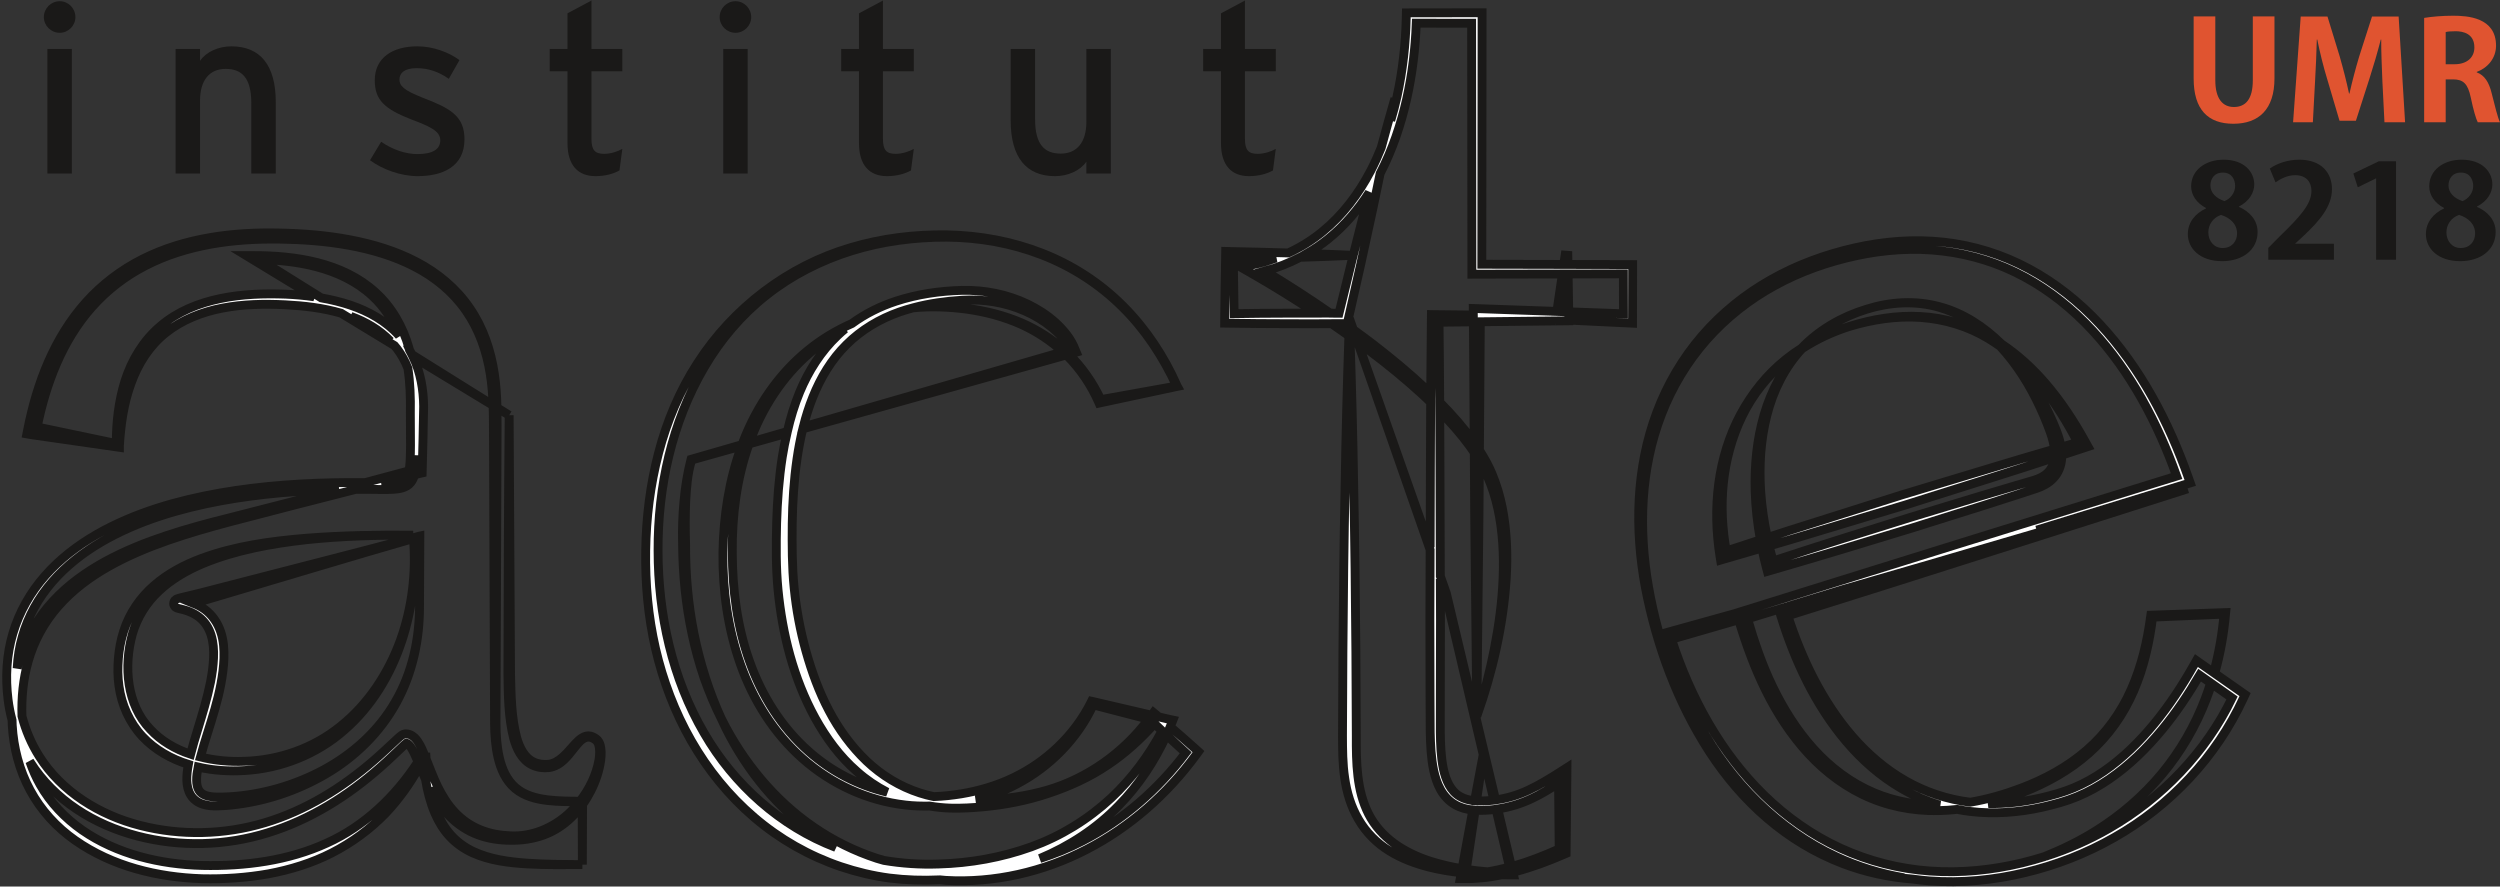 <svg xmlns="http://www.w3.org/2000/svg" xmlns:xlink="http://www.w3.org/1999/xlink" width="846" height="300" viewBox="0 0 846 300" version="1.1"><rect x="0" y="0" width="846" height="300" fill="#333333" stroke="none"/><title>Institut Acte - UMR 8218</title><desc></desc><defs><path d="M0 0.52L912.89 0.52 912.89 386 0 386 0 0.52Z"/></defs><g stroke="none" stroke-width="1" fill="none" fill-rule="evenodd"><g transform="translate(-40, -38)"><path d="M232.23 313.52C226.96 318.23 220.03 321.19 212.84 320.85 209.27 320.72 205.72 320.11 202.47 318.76 199.21 317.45 196.3 315.39 193.9 312.84 191.5 310.29 189.62 307.26 188.06 304.07 186.62 301.1 185.46 297.98 184.2 294.82 184.2 294.77 184.19 294.72 184.19 294.67L184.16 294.19 183.96 294.19C183.94 294.15 183.93 294.11 183.91 294.08 183.2 292.36 182.53 290.62 181.36 288.88 180.76 288.03 179.98 287.05 178.57 286.54 178.23 286.42 177.86 286.34 177.49 286.33 177.29 286.33 177.56 286.28 176.97 286.34 176.96 286.34 176.84 286.36 176.56 286.46 176.29 286.56 176.15 286.66 176.12 286.68L175.89 286.83C175.39 287.19 175.05 287.5 174.69 287.82 171.94 290.35 169.39 292.82 166.64 295.19 155.8 304.63 143.31 312.32 129.6 316.41 115.95 320.51 101.19 320.87 87.41 317.32 73.7 313.82 60.82 305.9 53.29 293.94 50.63 289.75 48.68 285.14 47.43 280.32 47.23 274.11 47.83 267.83 49.52 261.87 51.44 254.97 54.96 248.54 59.72 243.14 64.47 237.71 70.37 233.31 76.71 229.73 83.06 226.14 89.84 223.3 96.77 220.88 110.63 216.04 125.06 212.81 139.3 208.99 146.32 207.17 153.34 205.37 160.38 203.6 163.27 203.58 166.16 203.61 169.09 203.65 170.92 203.65 172.77 203.69 174.72 203.42 175.69 203.26 176.72 203.03 177.71 202.44 178.7 201.86 179.46 200.87 179.86 199.89 180.03 199.48 180.15 199.07 180.26 198.67 180.91 198.51 181.55 198.35 182.2 198.19L182.2 198.19 182.86 198.04 182.88 197.31C183.11 190.03 183.22 182.82 183.36 175.5 183.31 169.87 182.31 164.04 179.83 158.8L206.86 175.21C207.01 179.52 206.96 183.85 207 188.19L207.17 235.47 207.35 282.74C207.39 286.69 207.66 290.66 208.58 294.52 209.49 298.35 211.18 302.19 214.27 304.79 217.34 307.4 221.37 308.44 225.26 308.89 228.87 309.31 232.51 309.31 236.13 309.31 234.94 310.82 233.63 312.24 232.23 313.52L232.23 313.52ZM150.67 323.26C137.6 329.27 122.92 331.18 108.49 330.87 94.16 330.52 79.57 327.05 67.84 318.93 62.04 314.87 57.04 309.67 53.57 303.5 52.17 301.03 51.03 298.42 50.11 295.72 50.15 295.77 50.18 295.83 50.21 295.88 54.25 302.29 59.75 307.71 66 311.87 72.26 316.05 79.25 319.02 86.47 320.91 100.93 324.7 116.41 324.27 130.64 319.82 144.91 315.44 157.74 307.36 168.76 297.61 171.52 295.19 174.19 292.57 176.78 290.14 177.06 289.89 177.34 289.65 177.57 289.47 177.57 289.47 177.58 289.47 177.58 289.47 177.93 289.56 178.44 290.01 178.88 290.63 179.77 291.89 180.5 293.56 181.2 295.2 181.28 295.4 181.37 295.61 181.45 295.81 173.74 307.61 163.32 317.56 150.67 323.26L150.67 323.26ZM57.69 234.89C62.34 229.53 68.03 225.09 74.2 221.47 86.6 214.24 100.68 210.09 114.87 207.46 127.96 205.07 141.28 204 154.62 203.69 149.41 205.06 144.2 206.43 138.98 207.77L117.56 213.26C110.4 215.04 103.25 216.95 96.22 219.29 89.2 221.62 82.28 224.39 75.72 227.95 69.19 231.53 63 235.92 57.89 241.49 52.76 247.03 48.87 253.77 46.66 261.03 46.35 262.06 46.07 263.1 45.81 264.14 46 260.46 46.56 256.82 47.59 253.29 49.53 246.51 53.05 240.23 57.69 234.89L57.69 234.89ZM177.74 199.29C177.13 200.49 175.99 201.04 174.4 201.25 172.75 201.47 170.96 201.44 169.17 201.42 172.03 200.71 174.88 200 177.74 199.29L177.74 199.29ZM180.88 194.16C180.91 193.46 180.92 192.78 180.94 192.09L181.04 196.62C180.91 196.65 180.78 196.68 180.66 196.72 180.77 195.86 180.82 195 180.88 194.16L180.88 194.16ZM158.73 145.07C163.79 146.89 168.47 149.65 172.12 153.43L158.73 145.07ZM148.72 138.81L127.9 125.82C134.38 125.98 140.84 126.63 147.07 128.27 154.02 130.09 160.71 133.22 165.95 138.09 170.01 141.81 173.05 146.5 175.1 151.61 170.69 146.64 164.67 143.31 158.57 141.26 155.33 140.18 152.04 139.39 148.72 138.81L148.72 138.81ZM136.68 137.55C129.35 137.28 121.88 137.51 114.58 139.03 107.32 140.52 100.07 143.39 94.31 148.34 88.5 153.22 84.5 159.94 82.27 166.99 80.13 173.87 79.34 181.03 79.35 188.11L52.58 182.5C55.54 167.75 61.09 153.23 71.08 141.97 76.19 136.18 82.41 131.39 89.3 127.87 96.18 124.32 103.69 122.01 111.35 120.63 119.02 119.25 126.83 118.81 134.68 118.92 142.51 119.03 150.34 119.61 158.03 121 165.7 122.4 173.27 124.61 180.18 128.17 187.08 131.71 193.26 136.73 197.67 143.12 202.13 149.48 204.72 157.01 205.92 164.7 206.47 168.15 206.73 171.62 206.85 175.12L179.4 157.98C179.13 157.44 178.87 156.9 178.56 156.38 178.51 156.18 178.46 155.99 178.41 155.79 176.39 148.67 172.61 141.9 167.04 136.9 161.52 131.84 154.56 128.68 147.44 126.87 140.28 125.06 132.9 124.47 125.58 124.49L123.33 124.49 125.25 125.66 146.28 138.43C143.09 137.97 139.88 137.69 136.68 137.55L136.68 137.55ZM242.24 288.46C241.91 288.11 241.51 287.84 241.11 287.6 240.31 287.12 239.29 286.85 238.33 287.09 236.42 287.63 235.18 289.17 233.95 290.48 232.74 291.85 231.56 293.24 230.21 294.38 228.88 295.53 227.35 296.43 225.66 296.63 224 296.79 222.17 296.6 220.64 295.88 217.47 294.44 215.79 290.95 214.84 287.57 213.01 280.61 212.94 273.23 212.77 265.98L212.3 178.51C212.03 207.67 211.93 236.83 211.88 265.99 212 273.27 211.99 280.65 213.83 287.85 214.33 289.63 214.98 291.4 215.98 293.02 216.97 294.63 218.39 296.08 220.17 296.9 221.95 297.72 223.88 297.99 225.82 297.75 227.78 297.47 229.52 296.41 230.87 295.12 232.24 293.82 233.34 292.34 234.47 290.92 235.6 289.55 236.75 287.99 238.44 287.53 239.27 287.31 240.15 287.52 240.9 287.96 241.71 288.38 242.29 289.01 242.55 289.86 243.08 291.54 242.96 293.39 242.7 295.16 241.78 300.28 239.44 305.07 236.25 309.14 232.59 309.12 228.92 309.09 225.29 308.65 221.42 308.17 217.46 307.11 214.48 304.53 211.49 301.98 209.86 298.21 208.99 294.43 208.11 290.61 207.86 286.66 207.85 282.74L208.03 235.47 208.2 188.19C208.2 184.15 208.27 180.08 208.18 176.02L212.3 178.51 208.18 175.94C208.1 172.12 207.87 168.3 207.28 164.49 206.12 156.64 203.52 148.86 198.95 142.24 194.43 135.59 188.05 130.33 180.98 126.64 173.89 122.92 166.17 120.61 158.38 119.13 150.56 117.65 142.63 117.01 134.71 116.85 126.81 116.67 118.8 117.06 110.96 118.42 103.11 119.77 95.36 122.08 88.2 125.7 81.03 129.3 74.51 134.25 69.14 140.23 63.76 146.22 59.54 153.17 56.34 160.5 53.14 167.83 50.93 175.55 49.38 183.36L49.09 184.83 50.57 185.09 50.57 185.09 79.78 189.29 80.41 189.38 80.41 188.78 80.41 188.78C80.86 181.58 81.88 174.38 84.35 167.7 86.73 161.02 90.66 154.9 96.15 150.57 101.62 146.23 108.3 143.59 115.23 142.27 122.19 140.92 129.35 140.79 136.51 141.14 142.94 141.46 149.35 142.23 155.44 143.99L173.47 154.94C173.77 155.3 174.08 155.64 174.36 156.01 175.89 158.02 177.1 160.25 178.03 162.61 178.79 167.56 178.95 172.6 178.86 177.71L178.91 188.64C178.9 190.45 178.88 192.27 178.78 194.05 178.71 195.16 178.61 196.29 178.4 197.33 173.47 198.67 168.54 200 163.6 201.31 161.79 201.29 159.97 201.28 158.16 201.29 143.54 201.38 128.87 202.32 114.4 204.84 99.98 207.4 85.6 211.48 72.68 218.86 66.26 222.57 60.25 227.15 55.29 232.79 50.32 238.4 46.49 245.1 44.36 252.34 42.19 259.59 41.8 267.26 42.72 274.7 43.01 277.06 43.47 279.4 44.08 281.7 44.1 282.29 44.11 282.87 44.14 283.46 44.58 291.02 46.51 298.61 50.18 305.38 53.82 312.15 59.15 317.99 65.42 322.37 78.03 331.21 93.38 334.88 108.37 335.36 115.89 335.53 123.4 335.02 130.84 333.71 138.24 332.32 145.56 330.09 152.3 326.63 159.05 323.18 165.21 318.64 170.46 313.25 175.02 308.41 178.89 303 182.04 297.23 182.65 298.72 183.3 300.21 183.98 301.7 184.62 305.62 185.59 309.48 187.15 313.15 188.4 316.06 190.06 318.82 192.24 321.13 194.4 323.46 197.06 325.29 199.93 326.6 205.72 329.22 212.07 329.97 218.3 330.35 224.55 330.7 230.82 330.62 237.07 330.59 230.82 330.54 224.55 330.53 218.31 330.09 212.11 329.63 205.79 328.78 200.15 326.13 197.35 324.81 194.78 322.98 192.71 320.69 190.63 318.41 189.04 315.71 187.86 312.85 186.79 310.24 186.04 307.53 185.48 304.76 187.29 308.24 189.45 311.57 192.3 314.4 194.98 317.07 198.24 319.21 201.79 320.51 205.34 321.83 209.11 322.35 212.81 322.36 216.53 322.41 220.3 321.89 223.84 320.62 227.38 319.36 230.62 317.27 233.3 314.67 234.66 313.37 235.9 311.95 237 310.45L237.07 330.59 237.15 310.22C238.18 308.79 239.09 307.29 239.89 305.73 241.57 302.44 242.78 298.9 243.28 295.24 243.5 293.42 243.59 291.51 242.97 289.71 242.8 289.26 242.58 288.84 242.24 288.46L242.24 288.46Z" fill="#FFFFFF"/><path d="M232.23 313.52C226.96 318.23 220.03 321.19 212.84 320.85 209.27 320.72 205.72 320.11 202.47 318.76 199.21 317.45 196.3 315.39 193.9 312.84 191.5 310.29 189.62 307.26 188.06 304.07 186.62 301.1 185.46 297.98 184.2 294.82 184.2 294.77 184.19 294.72 184.19 294.67L184.16 294.19 183.96 294.19C183.94 294.15 183.93 294.11 183.91 294.08 183.2 292.36 182.53 290.62 181.36 288.88 180.76 288.03 179.98 287.05 178.57 286.54 178.23 286.42 177.86 286.34 177.49 286.33 177.29 286.33 177.56 286.28 176.97 286.34 176.96 286.34 176.84 286.36 176.56 286.46 176.29 286.56 176.15 286.66 176.12 286.68L175.89 286.83C175.39 287.19 175.05 287.5 174.69 287.82 171.94 290.35 169.39 292.82 166.64 295.19 155.8 304.63 143.31 312.32 129.6 316.41 115.95 320.51 101.19 320.87 87.41 317.32 73.7 313.82 60.82 305.9 53.29 293.94 50.63 289.75 48.68 285.14 47.43 280.32 47.23 274.11 47.83 267.83 49.52 261.87 51.44 254.97 54.96 248.54 59.72 243.14 64.47 237.71 70.37 233.31 76.71 229.73 83.06 226.14 89.84 223.3 96.77 220.88 110.63 216.04 125.06 212.81 139.3 208.99 146.32 207.17 153.34 205.37 160.38 203.6 163.27 203.58 166.16 203.61 169.09 203.65 170.92 203.65 172.77 203.69 174.72 203.42 175.69 203.26 176.72 203.03 177.71 202.44 178.7 201.86 179.46 200.87 179.86 199.89 180.03 199.48 180.15 199.07 180.26 198.67 180.91 198.51 181.55 198.35 182.2 198.19L182.2 198.19 182.86 198.04 182.88 197.31C183.11 190.03 183.22 182.82 183.36 175.5 183.31 169.87 182.31 164.04 179.83 158.8L206.86 175.21C207.01 179.52 206.96 183.85 207 188.19L207.17 235.47 207.35 282.74C207.39 286.69 207.66 290.66 208.58 294.52 209.49 298.35 211.18 302.19 214.27 304.79 217.34 307.4 221.37 308.44 225.26 308.89 228.87 309.31 232.51 309.31 236.13 309.31 234.94 310.82 233.63 312.24 232.23 313.52L232.23 313.52ZM150.67 323.26C137.6 329.27 122.92 331.18 108.49 330.87 94.16 330.52 79.57 327.05 67.84 318.93 62.04 314.87 57.04 309.67 53.57 303.5 52.17 301.03 51.03 298.42 50.11 295.72 50.15 295.77 50.18 295.83 50.21 295.88 54.25 302.29 59.75 307.71 66 311.87 72.26 316.05 79.25 319.02 86.47 320.91 100.93 324.7 116.41 324.27 130.64 319.82 144.91 315.44 157.74 307.36 168.76 297.61 171.52 295.19 174.19 292.57 176.78 290.14 177.06 289.89 177.34 289.65 177.57 289.47 177.57 289.47 177.58 289.47 177.58 289.47 177.93 289.56 178.44 290.01 178.88 290.63 179.77 291.89 180.5 293.56 181.2 295.2 181.28 295.4 181.37 295.61 181.45 295.81 173.74 307.61 163.32 317.56 150.67 323.26L150.67 323.26ZM57.69 234.89C62.34 229.53 68.03 225.09 74.2 221.47 86.6 214.24 100.68 210.09 114.87 207.46 127.96 205.07 141.28 204 154.62 203.69 149.41 205.06 144.2 206.43 138.98 207.77L117.56 213.26C110.4 215.04 103.25 216.95 96.22 219.29 89.2 221.62 82.28 224.39 75.72 227.95 69.19 231.53 63 235.92 57.89 241.49 52.76 247.03 48.87 253.77 46.66 261.03 46.35 262.06 46.07 263.1 45.81 264.14 46 260.46 46.56 256.82 47.59 253.29 49.53 246.51 53.05 240.23 57.69 234.89L57.69 234.89ZM177.74 199.29C177.13 200.49 175.99 201.04 174.4 201.25 172.75 201.47 170.96 201.44 169.17 201.42 172.03 200.71 174.88 200 177.74 199.29L177.74 199.29ZM180.88 194.16C180.91 193.46 180.92 192.78 180.94 192.09L181.04 196.62C180.91 196.65 180.78 196.68 180.66 196.72 180.77 195.86 180.82 195 180.88 194.16L180.88 194.16ZM158.73 145.07C163.79 146.89 168.47 149.65 172.12 153.43L158.73 145.07 158.73 145.07ZM148.72 138.81L127.9 125.82C134.38 125.98 140.84 126.63 147.07 128.27 154.02 130.09 160.71 133.22 165.95 138.09 170.01 141.81 173.05 146.5 175.1 151.61 170.69 146.64 164.67 143.31 158.57 141.26 155.33 140.18 152.04 139.39 148.72 138.81L148.72 138.81ZM136.68 137.55C129.35 137.28 121.88 137.51 114.58 139.03 107.32 140.52 100.07 143.39 94.31 148.34 88.5 153.22 84.5 159.94 82.27 166.99 80.13 173.87 79.34 181.03 79.35 188.11L52.58 182.5C55.54 167.75 61.09 153.23 71.08 141.97 76.19 136.18 82.41 131.39 89.3 127.87 96.18 124.32 103.69 122.01 111.35 120.63 119.02 119.25 126.83 118.81 134.68 118.92 142.51 119.03 150.34 119.61 158.03 121 165.7 122.4 173.27 124.61 180.18 128.17 187.08 131.71 193.26 136.73 197.67 143.12 202.13 149.48 204.72 157.01 205.92 164.7 206.47 168.15 206.73 171.62 206.85 175.12L179.4 157.98C179.13 157.44 178.87 156.9 178.56 156.38 178.51 156.18 178.46 155.99 178.41 155.79 176.39 148.67 172.61 141.9 167.04 136.9 161.52 131.84 154.56 128.68 147.44 126.87 140.28 125.06 132.9 124.47 125.58 124.49L123.33 124.49 125.25 125.66 146.28 138.43C143.09 137.97 139.88 137.69 136.68 137.55L136.68 137.55ZM242.24 288.46C241.91 288.11 241.51 287.84 241.11 287.6 240.31 287.12 239.29 286.85 238.33 287.09 236.42 287.63 235.18 289.17 233.95 290.48 232.74 291.85 231.56 293.24 230.21 294.38 228.88 295.53 227.35 296.43 225.66 296.63 224 296.79 222.17 296.6 220.64 295.88 217.47 294.44 215.79 290.95 214.84 287.57 213.01 280.61 212.94 273.23 212.77 265.98L212.3 178.51C212.03 207.67 211.93 236.83 211.88 265.99 212 273.27 211.99 280.65 213.83 287.85 214.33 289.63 214.98 291.4 215.98 293.02 216.97 294.63 218.39 296.08 220.17 296.9 221.95 297.72 223.88 297.99 225.82 297.75 227.78 297.47 229.52 296.41 230.87 295.12 232.24 293.82 233.34 292.34 234.47 290.92 235.6 289.55 236.75 287.99 238.44 287.53 239.27 287.31 240.15 287.52 240.9 287.96 241.71 288.38 242.29 289.01 242.55 289.86 243.08 291.54 242.96 293.39 242.7 295.16 241.78 300.28 239.44 305.07 236.25 309.14 232.59 309.12 228.92 309.09 225.29 308.65 221.42 308.17 217.46 307.11 214.48 304.53 211.49 301.98 209.86 298.21 208.99 294.43 208.11 290.61 207.86 286.66 207.85 282.74L208.03 235.47 208.2 188.19C208.2 184.15 208.27 180.08 208.18 176.02L212.3 178.51 208.18 175.94C208.1 172.12 207.87 168.3 207.28 164.49 206.12 156.64 203.52 148.86 198.95 142.24 194.43 135.59 188.05 130.33 180.98 126.64 173.89 122.92 166.17 120.61 158.38 119.13 150.56 117.65 142.63 117.01 134.71 116.85 126.81 116.67 118.8 117.06 110.96 118.42 103.11 119.77 95.36 122.08 88.2 125.7 81.03 129.3 74.51 134.25 69.14 140.23 63.76 146.22 59.54 153.17 56.34 160.5 53.14 167.83 50.93 175.55 49.38 183.36L49.09 184.83 50.57 185.09 50.57 185.09 79.78 189.29 80.41 189.38 80.41 188.78 80.41 188.78C80.86 181.58 81.88 174.38 84.35 167.7 86.73 161.02 90.66 154.9 96.15 150.57 101.62 146.23 108.3 143.59 115.23 142.27 122.19 140.92 129.35 140.79 136.51 141.14 142.94 141.46 149.35 142.23 155.44 143.99L173.47 154.94C173.77 155.3 174.08 155.64 174.36 156.01 175.89 158.02 177.1 160.25 178.03 162.61 178.79 167.56 178.95 172.6 178.86 177.71L178.91 188.64C178.9 190.45 178.88 192.27 178.78 194.05 178.71 195.16 178.61 196.29 178.4 197.33 173.47 198.67 168.54 200 163.6 201.31 161.79 201.29 159.97 201.28 158.16 201.29 143.54 201.38 128.87 202.32 114.4 204.84 99.98 207.4 85.6 211.48 72.68 218.86 66.26 222.57 60.25 227.15 55.29 232.79 50.32 238.4 46.49 245.1 44.36 252.34 42.19 259.59 41.8 267.26 42.72 274.7 43.01 277.06 43.47 279.4 44.08 281.7 44.1 282.29 44.11 282.87 44.14 283.46 44.58 291.02 46.51 298.61 50.18 305.38 53.82 312.15 59.15 317.99 65.42 322.37 78.03 331.21 93.38 334.88 108.37 335.36 115.89 335.53 123.4 335.02 130.84 333.71 138.24 332.32 145.56 330.09 152.3 326.63 159.05 323.18 165.21 318.64 170.46 313.25 175.02 308.41 178.89 303 182.04 297.23 182.65 298.72 183.3 300.21 183.98 301.7 184.62 305.62 185.59 309.48 187.15 313.15 188.4 316.06 190.06 318.82 192.24 321.13 194.4 323.46 197.06 325.29 199.93 326.6 205.72 329.22 212.07 329.97 218.3 330.35 224.55 330.7 230.82 330.62 237.07 330.59 230.82 330.54 224.55 330.53 218.31 330.09 212.11 329.63 205.79 328.78 200.15 326.13 197.35 324.81 194.78 322.98 192.71 320.69 190.63 318.41 189.04 315.71 187.86 312.85 186.79 310.24 186.04 307.53 185.48 304.76 187.29 308.24 189.45 311.57 192.3 314.4 194.98 317.07 198.24 319.21 201.79 320.51 205.34 321.83 209.11 322.35 212.81 322.36 216.53 322.41 220.3 321.89 223.84 320.62 227.38 319.36 230.62 317.27 233.3 314.67 234.66 313.37 235.9 311.95 237 310.45L237.07 330.59 237.15 310.22C238.18 308.79 239.09 307.29 239.89 305.73 241.57 302.44 242.78 298.9 243.28 295.24 243.5 293.42 243.59 291.51 242.97 289.71 242.8 289.26 242.58 288.84 242.24 288.46L242.24 288.46Z" stroke="#1A1918" stroke-width="3"/><path d="M175.51 254.65C171.41 265.92 164.58 276.28 155.3 283.71 146.08 291.23 134.39 295.29 122.68 295.62 117.65 295.83 112.64 295.35 107.83 294.16 108.54 291.49 109.38 288.81 110.22 286.11 111.91 280.71 113.67 275.24 114.74 269.53 115.28 266.67 115.67 263.79 115.78 260.81 115.87 257.9 115.7 254.77 114.69 251.82 113.72 248.87 111.83 246.06 109.25 244.19 108.09 243.34 106.82 242.7 105.52 242.18L108.6 241.31 116.75 238.89C137.81 232.68 158.81 226.28 179.91 220.23 180.88 231.86 179.47 243.7 175.51 254.65M179.9 219.97C179.87 219.68 179.86 219.39 179.83 219.1 179.86 219.39 179.87 219.68 179.9 219.97 158.68 225.65 137.36 230.99 116.1 236.53L107.87 238.66 103.76 239.66 101.69 240.15 100.61 240.43C100.42 240.48 100.24 240.53 99.97 240.63 99.89 240.67 99.85 240.67 99.71 240.75L99.53 240.85C99.4 240.93 99.24 241.07 99.13 241.2 98.91 241.35 98.61 242.33 98.84 242.7 99.07 243.3 99.42 243.5 99.44 243.52 99.77 243.74 99.79 243.7 99.93 243.77 100.54 243.97 100.78 244 101.15 244.09L102.13 244.34C102.77 244.51 103.39 244.71 103.99 244.95 105.19 245.42 106.31 246.03 107.3 246.79 109.29 248.3 110.67 250.45 111.43 252.88 112.19 255.33 112.38 257.96 112.26 260.7 112.15 263.39 111.76 266.14 111.23 268.84 110.13 274.27 108.5 279.64 106.84 285.06 106.02 287.75 105.19 290.45 104.48 293.23 99.31 291.51 94.5 288.72 90.86 284.79 82.88 276.54 81.77 263.48 84.82 252.49 86.42 246.95 89.55 241.9 93.84 237.94 98.1 233.95 103.31 230.95 108.79 228.66 119.83 224.12 131.81 221.97 143.74 220.63 155.72 219.36 167.79 219.05 179.83 219.1 167.79 218.99 155.72 219.19 143.7 220.13 131.7 221.12 119.6 222.74 108.13 226.99 102.43 229.12 96.89 232.01 92.18 236.1 87.47 240.15 83.75 245.55 81.85 251.57 80.89 254.56 80.32 257.67 80.06 260.78 79.94 262.33 79.87 263.9 79.89 265.44 79.92 267.05 80.03 268.59 80.26 270.17 81.11 276.42 83.82 282.57 88.21 287.26 92.45 291.79 97.97 294.86 103.74 296.67 103.41 298.43 103.17 300.25 103.22 302.17 103.29 303.74 103.57 305.47 104.53 307.04 105.49 308.63 107.16 309.72 108.75 310.18 110.36 310.67 111.93 310.77 113.45 310.73 114.85 310.7 116.36 310.61 117.78 310.48 129.3 309.36 140.45 305.68 150.34 299.88 160.23 294.09 168.66 285.78 174.13 275.78 179.63 265.78 182.03 254.33 181.97 243.01 181.96 254.32 179.49 265.78 173.74 275.56 168.09 285.38 159.39 293.16 149.55 298.49 139.69 303.8 128.66 306.97 117.57 307.63 116.17 307.71 114.84 307.74 113.42 307.72 112.1 307.71 110.82 307.58 109.71 307.21 108.6 306.84 107.78 306.23 107.28 305.37 106.76 304.5 106.55 303.33 106.53 302.08 106.51 300.63 106.73 299.11 107.04 297.57 112.23 298.77 117.59 299.06 122.81 298.75 135.17 298.03 147.25 293.21 156.46 285.11 165.76 277.08 172.22 266.27 175.99 254.82 179.66 243.7 180.95 231.85 179.92 220.23 180.57 220.04 181.22 219.85 181.87 219.67L181.97 243.01 182.08 219.52 182.08 219.39 181.94 219.42C181.26 219.61 180.58 219.78 179.9 219.97" fill="#FFFFFF"/><path d="M175.51 254.65C171.41 265.92 164.58 276.28 155.3 283.71 146.08 291.23 134.39 295.29 122.68 295.62 117.65 295.83 112.64 295.35 107.83 294.16 108.54 291.49 109.38 288.81 110.22 286.11 111.91 280.71 113.67 275.24 114.74 269.53 115.28 266.67 115.67 263.79 115.78 260.81 115.87 257.9 115.7 254.77 114.69 251.82 113.72 248.87 111.83 246.06 109.25 244.19 108.09 243.34 106.82 242.7 105.52 242.18L108.6 241.31 116.75 238.89C137.81 232.68 158.81 226.28 179.91 220.23 180.88 231.86 179.47 243.7 175.51 254.65L175.51 254.65ZM179.9 219.97C179.87 219.68 179.86 219.39 179.83 219.1 179.86 219.39 179.87 219.68 179.9 219.97 158.68 225.65 137.36 230.99 116.1 236.53L107.87 238.66 103.76 239.66 101.69 240.15 100.61 240.43C100.42 240.48 100.24 240.53 99.97 240.63 99.89 240.67 99.85 240.67 99.71 240.75L99.53 240.85C99.4 240.93 99.24 241.07 99.13 241.2 98.91 241.35 98.61 242.33 98.84 242.7 99.07 243.3 99.42 243.5 99.44 243.52 99.77 243.74 99.79 243.7 99.93 243.77 100.54 243.97 100.78 244 101.15 244.09L102.13 244.34C102.77 244.51 103.39 244.71 103.99 244.95 105.19 245.42 106.31 246.03 107.3 246.79 109.29 248.3 110.67 250.45 111.43 252.88 112.19 255.33 112.38 257.96 112.26 260.7 112.15 263.39 111.76 266.14 111.23 268.84 110.13 274.27 108.5 279.64 106.84 285.06 106.02 287.75 105.19 290.45 104.48 293.23 99.31 291.51 94.5 288.72 90.86 284.79 82.88 276.54 81.77 263.48 84.82 252.49 86.42 246.95 89.55 241.9 93.84 237.94 98.1 233.95 103.31 230.95 108.79 228.66 119.83 224.12 131.81 221.97 143.74 220.63 155.72 219.36 167.79 219.05 179.83 219.1 167.79 218.99 155.72 219.19 143.7 220.13 131.7 221.12 119.6 222.74 108.13 226.99 102.43 229.12 96.89 232.01 92.18 236.1 87.47 240.15 83.75 245.55 81.85 251.57 80.89 254.56 80.32 257.67 80.06 260.78 79.94 262.33 79.87 263.9 79.89 265.44 79.92 267.05 80.03 268.59 80.26 270.17 81.11 276.42 83.82 282.57 88.21 287.26 92.45 291.79 97.97 294.86 103.74 296.67 103.41 298.43 103.17 300.25 103.22 302.17 103.29 303.74 103.57 305.47 104.53 307.04 105.49 308.63 107.16 309.72 108.75 310.18 110.36 310.67 111.93 310.77 113.45 310.73 114.85 310.7 116.36 310.61 117.78 310.48 129.3 309.36 140.45 305.68 150.34 299.88 160.23 294.09 168.66 285.78 174.13 275.78 179.63 265.78 182.03 254.33 181.97 243.01 181.96 254.32 179.49 265.78 173.74 275.56 168.09 285.38 159.39 293.16 149.55 298.49 139.69 303.8 128.66 306.97 117.57 307.63 116.17 307.71 114.84 307.74 113.42 307.72 112.1 307.71 110.82 307.58 109.71 307.21 108.6 306.84 107.78 306.23 107.28 305.37 106.76 304.5 106.55 303.33 106.53 302.08 106.51 300.63 106.73 299.11 107.04 297.57 112.23 298.77 117.59 299.06 122.81 298.75 135.17 298.03 147.25 293.21 156.46 285.11 165.76 277.08 172.22 266.27 175.99 254.82 179.66 243.7 180.95 231.85 179.92 220.23 180.57 220.04 181.22 219.85 181.87 219.67L181.97 243.01 182.08 219.52 182.08 219.39 181.94 219.42C181.26 219.61 180.58 219.78 179.9 219.97L179.9 219.97Z" stroke="#1A1918" stroke-width="3"/><path d="M406.25 322.6C401.64 324.99 396.82 326.95 391.87 328.53 401.85 324.37 411.1 318.34 418.59 310.58 425.4 303.66 430.75 295.48 434.75 286.78 436.9 288.79 439.07 290.78 441.25 292.76 431.93 305.11 420.01 315.54 406.25 322.6L406.25 322.6ZM278.29 286.1C267.47 267.61 262.71 245.88 262.69 224.35 262.6 202.78 267.34 180.98 278.31 162.3 283.76 152.98 290.87 144.56 299.42 137.84 307.94 131.09 317.8 126.11 328.19 122.87 338.59 119.64 349.53 118.22 360.44 118.26 371.33 118.35 382.26 120.26 392.44 124.2 402.63 128.11 412.01 134.13 419.77 141.83 427.54 149.48 433.59 158.74 438.17 168.63L412.52 173.24C409.85 167.56 406.21 162.28 401.7 157.88L403.45 157.39 404.2 157.18 403.91 156.48 403.9 156.47C402.55 152.79 400.03 149.79 397.24 147.2 394.42 144.64 391.18 142.57 387.75 140.91 380.89 137.6 373.16 136.08 365.56 136.26 358 136.46 350.46 137.54 343.18 139.92 337.9 141.64 332.81 144.17 328.27 147.49 322.94 149.84 317.9 152.87 313.38 156.58 303.46 164.61 296.06 175.55 291.48 187.46 291.35 187.79 291.25 188.13 291.12 188.46L273.92 193.43 273.85 193.45 273.83 193.52C272.63 198.17 271.87 202.92 271.45 207.71 271.01 212.5 270.85 217.3 270.98 222.11 271.06 232.34 272.06 242.59 274.21 252.6 275.27 257.61 276.63 262.56 278.27 267.4 279.97 272.23 281.95 276.95 284.25 281.52 279.96 272.24 276.89 262.45 274.86 252.47 272.84 242.47 271.97 232.28 272.01 222.09L272.01 222.09 272.01 222.07C271.85 217.31 271.85 212.52 272.04 207.75 272.31 203.02 272.61 198.2 274.06 193.66L290.95 188.92C286.71 200.44 284.85 212.74 284.64 224.98 284.51 237.73 286.28 250.62 290.56 262.75 294.84 274.84 301.87 286.15 311.6 294.71 321.27 303.29 333.57 308.99 346.47 310.43 349.15 310.75 351.93 310.82 354.61 310.77 356.94 311.16 359.28 311.4 361.63 311.47 365.43 311.58 369.17 311.34 372.89 311.01 380.34 310.31 387.73 308.85 394.8 306.47 401.87 304.12 408.73 301.02 414.93 296.82 420.75 292.92 426 288.17 430.67 282.9 431.51 283.72 432.37 284.52 433.23 285.33 428.72 293.79 422.96 301.52 416.06 307.99 408.22 315.28 398.98 320.96 388.96 324.58 378.94 328.18 368.32 330.09 357.62 330.38 351.39 330.6 345.22 330.19 339.15 329.17 338.36 328.93 337.55 328.74 336.76 328.48 329.18 326 321.94 322.43 315.34 317.88 302.08 308.81 291.54 295.94 284.26 281.51L284.25 281.52 284.23 281.52C291.01 296.2 301.15 309.55 314.34 319.28 317.05 321.29 319.91 323.1 322.85 324.77 304.14 317.64 288.37 303.52 278.29 286.1L278.29 286.1ZM311.82 182.47C312.68 179.05 313.73 175.69 315.04 172.44 317.69 165.82 321.39 159.61 326.43 154.64 331.43 149.64 337.66 145.93 344.42 143.56 345.92 143.03 347.46 142.58 349 142.17 355.04 141.59 361.13 141.83 367.13 142.62 373.44 143.5 379.67 145.14 385.48 147.73 390.67 150.07 395.48 153.2 399.65 157.06L311.82 182.47ZM306.43 184.03L293.66 187.72C297.82 176.17 304.67 165.47 314.07 157.41 317.7 154.26 321.71 151.54 325.97 149.29 325.1 150.01 324.24 150.76 323.42 151.55 317.78 156.89 313.57 163.58 310.63 170.64 308.82 174.99 307.49 179.49 306.43 184.03L306.43 184.03ZM400.5 156.81C396.14 152.81 391.09 149.61 385.69 147.26 379.79 144.73 373.51 143.16 367.16 142.37 361.16 141.66 355.07 141.5 349.07 142.15 354.45 140.71 360.07 139.93 365.66 139.59 372.84 139.15 380.09 140.31 386.7 143.19 390 144.62 393.12 146.49 395.9 148.76 398.46 150.86 400.8 153.37 402.25 156.3L400.5 156.81ZM303.28 237.57C304.75 252.58 308.48 267.56 315.85 281 319.55 287.67 324.13 294 330 299.08 333.09 301.83 336.55 304.18 340.23 306.07 330.45 303.78 321.26 298.99 313.73 292.31 304.47 284.15 297.72 273.34 293.6 261.67 289.43 249.97 287.85 237.45 287.81 224.99 287.69 212.54 289.27 199.97 293.47 188.22L306.29 184.62C305.69 187.27 305.15 189.93 304.73 192.6 303.57 200.06 303.02 207.56 302.81 215.04 302.64 222.5 302.55 230 303.28 237.57L303.28 237.57ZM383.99 303.38C395.27 297.49 404.63 287.99 409.95 276.53L428.67 281.38C420.2 292.66 408.12 301.35 394.46 305.37 387.39 307.42 380.07 308.44 372.74 308.67 371.93 308.69 371.11 308.71 370.29 308.72 375.05 307.47 379.65 305.66 383.99 303.38L383.99 303.38ZM435.99 283.91C436.16 283.49 436.35 283.08 436.52 282.67L436.91 281.68 435.94 281.48 435.93 281.48 432.09 280.58C431.88 280.41 431.68 280.23 431.48 280.06L430.36 279.14 429.72 280.03 409.8 275.39 409.38 275.3 409.19 275.68 409.19 275.69C403.58 286.89 394.04 295.87 382.88 301.19 377.31 303.88 371.32 305.63 365.25 306.64 362.21 307.12 359.11 307.47 356.07 307.57L355.99 307.57C354.4 307.24 352.83 306.84 351.3 306.34 344.51 304.16 338.36 300.39 333.23 295.53 328.12 290.63 323.86 284.82 320.53 278.47 317.17 272.13 314.7 265.32 312.75 258.36 310.8 251.4 309.47 244.24 308.75 237.03 308.02 229.86 308.02 222.5 308.09 215.17 308.21 207.84 308.66 200.54 309.7 193.35 310.2 189.9 310.84 186.48 311.66 183.12L400.83 158.13C400.93 158.22 401.04 158.31 401.13 158.41 405.62 162.9 409.19 168.23 411.77 174.04L411.93 174.41 438.31 168.77 438.41 168.75 438.36 168.66 438.36 168.65C433.94 158.64 427.81 149.31 420.04 141.55 412.29 133.77 402.88 127.67 392.64 123.68 382.41 119.67 371.43 117.67 360.44 117.47 349.47 117.32 338.42 118.64 327.86 121.81 306.69 128.02 288.06 142.22 276.04 160.9 270 170.22 265.63 180.61 262.84 191.36 260.02 202.11 258.67 213.23 258.5 224.31 258.33 235.41 259.32 246.57 261.82 257.45 264.34 268.32 268.33 278.9 273.9 288.64 279.47 298.37 286.63 307.27 295.21 314.59 303.77 321.94 313.77 327.63 324.48 331.26 329.83 333.06 335.36 334.39 340.96 335.13 346.56 335.84 352.26 336.01 357.82 335.75 357.91 335.75 358.01 335.74 358.1 335.74 358.74 335.79 359.38 335.89 360.02 335.92 376.5 336.88 393.13 333.04 407.72 325.46 422.37 317.93 435 306.74 444.71 293.52L445.56 292.35 444.49 291.38C441.68 288.86 438.85 286.37 435.99 283.91L435.99 283.91Z" fill="#FFFFFF"/><path d="M406.25 322.6C401.64 324.99 396.82 326.95 391.87 328.53 401.85 324.37 411.1 318.34 418.59 310.58 425.4 303.66 430.75 295.48 434.75 286.78 436.9 288.79 439.07 290.78 441.25 292.76 431.93 305.11 420.01 315.54 406.25 322.6L406.25 322.6ZM278.29 286.1C267.47 267.61 262.71 245.88 262.69 224.35 262.6 202.78 267.34 180.98 278.31 162.3 283.76 152.98 290.87 144.56 299.42 137.84 307.94 131.09 317.8 126.11 328.19 122.87 338.59 119.64 349.53 118.22 360.44 118.26 371.33 118.35 382.26 120.26 392.44 124.2 402.63 128.11 412.01 134.13 419.77 141.83 427.54 149.48 433.59 158.74 438.17 168.63L412.52 173.24C409.85 167.56 406.21 162.28 401.7 157.88L403.45 157.39 404.2 157.18 403.91 156.48 403.9 156.47C402.55 152.79 400.03 149.79 397.24 147.2 394.42 144.64 391.18 142.57 387.75 140.91 380.89 137.6 373.16 136.08 365.56 136.26 358 136.46 350.46 137.54 343.18 139.92 337.9 141.64 332.81 144.17 328.27 147.49 322.94 149.84 317.9 152.87 313.38 156.58 303.46 164.61 296.06 175.55 291.48 187.46 291.35 187.79 291.25 188.13 291.12 188.46L273.92 193.43 273.85 193.45 273.83 193.52C272.63 198.17 271.87 202.92 271.45 207.71 271.01 212.5 270.85 217.3 270.98 222.11 271.06 232.34 272.06 242.59 274.21 252.6 275.27 257.61 276.63 262.56 278.27 267.4 279.97 272.23 281.95 276.95 284.25 281.52 279.96 272.24 276.89 262.45 274.86 252.47 272.84 242.47 271.97 232.28 272.01 222.09L272.01 222.09 272.01 222.07C271.85 217.31 271.85 212.52 272.04 207.75 272.31 203.02 272.61 198.2 274.06 193.66L290.95 188.92C286.71 200.44 284.85 212.74 284.64 224.98 284.51 237.73 286.28 250.62 290.56 262.75 294.84 274.84 301.87 286.15 311.6 294.71 321.27 303.29 333.57 308.99 346.47 310.43 349.15 310.75 351.93 310.82 354.61 310.77 356.94 311.16 359.28 311.4 361.63 311.47 365.43 311.58 369.17 311.34 372.89 311.01 380.34 310.31 387.73 308.85 394.8 306.47 401.87 304.12 408.73 301.02 414.93 296.82 420.75 292.92 426 288.17 430.67 282.9 431.51 283.72 432.37 284.52 433.23 285.33 428.72 293.79 422.96 301.52 416.06 307.99 408.22 315.28 398.98 320.96 388.96 324.58 378.94 328.18 368.32 330.09 357.62 330.38 351.39 330.6 345.22 330.19 339.15 329.17 338.36 328.93 337.55 328.74 336.76 328.48 329.18 326 321.94 322.43 315.34 317.88 302.08 308.81 291.54 295.94 284.26 281.51L284.25 281.52 284.23 281.52C291.01 296.2 301.15 309.55 314.34 319.28 317.05 321.29 319.91 323.1 322.85 324.77 304.14 317.64 288.37 303.52 278.29 286.1L278.29 286.1ZM311.82 182.47C312.68 179.05 313.73 175.69 315.04 172.44 317.69 165.82 321.39 159.61 326.43 154.64 331.43 149.64 337.66 145.93 344.42 143.56 345.92 143.03 347.46 142.58 349 142.17 355.04 141.59 361.13 141.83 367.13 142.62 373.44 143.5 379.67 145.14 385.48 147.73 390.67 150.07 395.48 153.2 399.65 157.06L311.82 182.47 311.82 182.47ZM306.43 184.03L293.66 187.72C297.82 176.17 304.67 165.47 314.07 157.41 317.7 154.26 321.71 151.54 325.97 149.29 325.1 150.01 324.24 150.76 323.42 151.55 317.78 156.89 313.57 163.58 310.63 170.64 308.82 174.99 307.49 179.49 306.43 184.03L306.43 184.03ZM400.5 156.81C396.14 152.81 391.09 149.61 385.69 147.26 379.79 144.73 373.51 143.16 367.16 142.37 361.16 141.66 355.07 141.5 349.07 142.15 354.45 140.71 360.07 139.93 365.66 139.59 372.84 139.15 380.09 140.31 386.7 143.19 390 144.62 393.12 146.49 395.9 148.76 398.46 150.86 400.8 153.37 402.25 156.3L400.5 156.81 400.5 156.81ZM303.28 237.57C304.75 252.58 308.48 267.56 315.85 281 319.55 287.67 324.13 294 330 299.08 333.09 301.83 336.55 304.18 340.23 306.07 330.45 303.78 321.26 298.99 313.73 292.31 304.47 284.15 297.72 273.34 293.6 261.67 289.43 249.97 287.85 237.45 287.81 224.99 287.69 212.54 289.27 199.97 293.47 188.22L306.29 184.62C305.69 187.27 305.15 189.93 304.73 192.6 303.57 200.06 303.02 207.56 302.81 215.04 302.64 222.5 302.55 230 303.28 237.57L303.28 237.57ZM383.99 303.38C395.27 297.49 404.63 287.99 409.95 276.53L428.67 281.38C420.2 292.66 408.12 301.35 394.46 305.37 387.39 307.42 380.07 308.44 372.74 308.67 371.93 308.69 371.11 308.71 370.29 308.72 375.05 307.47 379.65 305.66 383.99 303.38L383.99 303.38ZM435.99 283.91C436.16 283.49 436.35 283.08 436.52 282.67L436.91 281.68 435.94 281.48 435.93 281.48 432.09 280.58C431.88 280.41 431.68 280.23 431.48 280.06L430.36 279.14 429.72 280.03 409.8 275.39 409.38 275.3 409.19 275.68 409.19 275.69C403.58 286.89 394.04 295.87 382.88 301.19 377.31 303.88 371.32 305.63 365.25 306.64 362.21 307.12 359.11 307.47 356.07 307.57L355.99 307.57C354.4 307.24 352.83 306.84 351.3 306.34 344.51 304.16 338.36 300.39 333.23 295.53 328.12 290.63 323.86 284.82 320.53 278.47 317.17 272.13 314.7 265.32 312.75 258.36 310.8 251.4 309.47 244.24 308.75 237.03 308.02 229.86 308.02 222.5 308.09 215.17 308.21 207.84 308.66 200.54 309.7 193.35 310.2 189.9 310.84 186.48 311.66 183.12L400.83 158.13C400.93 158.22 401.04 158.31 401.13 158.41 405.62 162.9 409.19 168.23 411.77 174.04L411.93 174.41 438.31 168.77 438.41 168.75 438.36 168.66 438.36 168.65C433.94 158.64 427.81 149.31 420.04 141.55 412.29 133.77 402.88 127.67 392.64 123.68 382.41 119.67 371.43 117.67 360.44 117.47 349.47 117.32 338.42 118.64 327.86 121.81 306.69 128.02 288.06 142.22 276.04 160.9 270 170.22 265.63 180.61 262.84 191.36 260.02 202.11 258.67 213.23 258.5 224.31 258.33 235.41 259.32 246.57 261.82 257.45 264.34 268.32 268.33 278.9 273.9 288.64 279.47 298.37 286.63 307.27 295.21 314.59 303.77 321.94 313.77 327.63 324.48 331.26 329.83 333.06 335.36 334.39 340.96 335.13 346.56 335.84 352.26 336.01 357.82 335.75 357.91 335.75 358.01 335.74 358.1 335.74 358.74 335.79 359.38 335.89 360.02 335.92 376.5 336.88 393.13 333.04 407.72 325.46 422.37 317.93 435 306.74 444.71 293.52L445.56 292.35 444.49 291.38C441.68 288.86 438.85 286.37 435.99 283.91L435.99 283.91Z" stroke="#1A1918" stroke-width="3"/><path d="M753.68 318.33C746.9 322.25 739.69 325.39 732.23 327.76 738.15 325.39 743.91 322.61 749.34 319.23 757.74 314.03 765.38 307.56 771.71 299.96 778.07 292.37 783.1 283.7 786.64 274.46 787.29 272.77 787.87 271.06 788.43 269.34L795.33 274.2C786.38 292.71 771.48 308.11 753.68 318.33L753.68 318.33ZM663.72 330C654.43 326.41 645.82 321.14 638.29 314.64 630.75 308.15 624.29 300.45 618.89 292.1 613.47 283.75 609.14 274.73 605.69 265.4 602.25 256.07 599.58 246.45 597.87 236.67 594.43 217.17 595.09 196.62 602.28 178.14 605.84 168.93 611.01 160.36 617.52 152.98 624.04 145.6 631.87 139.4 640.5 134.68 649.11 129.92 658.52 126.61 668.13 124.54 677.74 122.47 687.67 121.78 697.38 122.96 707.09 124.11 716.58 127.08 725.15 131.77 733.75 136.43 741.46 142.67 748.12 149.88 761.06 163.89 770.14 181.13 776.57 199.12L703.7 221.74 629.07 245.01 627.68 245.45 627.69 245.47 603.6 252.17 602.3 252.52 602.7 253.82C608.95 274.37 619.25 294.15 634.84 309.39 642.59 316.98 651.57 323.38 661.46 327.96 668.71 331.32 676.42 333.7 684.3 335.04 677.26 334.23 670.33 332.56 663.72 330L663.72 330ZM651.96 293.05C657.91 299.49 665.16 304.87 673.34 308.21 681.5 311.57 690.46 312.8 699.19 312.18 700.24 312.11 701.28 312.01 702.32 311.9 703.75 312.17 705.19 312.42 706.64 312.59 714.82 313.58 723.12 312.94 731.1 311.17 735.1 310.25 738.98 309.23 742.88 307.62 746.71 306.04 750.34 304.02 753.73 301.7 760.53 297.05 766.42 291.25 771.61 284.98 776.4 279.18 780.58 272.94 784.36 266.48L788.08 269.1C787.52 270.86 786.94 272.6 786.28 274.32 782.79 283.54 777.82 292.2 771.52 299.8 765.23 307.4 757.64 313.89 749.27 319.13 743.72 322.61 737.82 325.48 731.74 327.91 729.33 328.67 726.89 329.35 724.44 329.95 714.21 332.44 703.63 333.51 693.15 332.76 682.68 332.03 672.35 329.4 662.82 325.02 653.27 320.64 644.57 314.49 637.03 307.15 622.24 292.71 612.03 274.02 605.65 254.32L628.37 247.74C633.21 264.01 640.19 280.28 651.96 293.05L651.96 293.05ZM724.57 306.12C732.67 302.95 740.42 298.64 746.96 292.82 753.51 287.03 758.66 279.72 762.09 271.72 765.51 263.81 767.39 255.34 768.44 246.84L792.61 245.83C792.04 252.51 790.89 259.15 789.11 265.62L784.82 262.62 783.27 261.53 782.34 263.17C778.43 270.09 774.05 276.74 769.03 282.86 764.01 288.96 758.35 294.56 751.89 299.01 748.66 301.23 745.24 303.15 741.65 304.64 738.13 306.12 734.21 307.18 730.4 308.07 724.65 309.36 718.75 310.04 712.88 309.92 716.86 308.89 720.76 307.61 724.57 306.12L724.57 306.12ZM789.47 265.87C791.34 259.25 792.55 252.44 793.14 245.59L793.17 245.3 792.88 245.31 768.13 246.17 767.84 246.18 767.8 246.47C766.67 255 764.69 263.48 761.19 271.33 757.73 279.18 752.6 286.28 746.12 291.88 739.66 297.5 732.02 301.65 724.01 304.68 718.41 306.8 712.63 308.48 706.75 309.47 699.06 308.54 691.59 306.07 684.85 302.22 678.03 298.35 671.99 293.13 666.82 287.16 656.7 275.44 649.79 261.16 645 246.38 667.39 239.35 689.78 232.3 712.13 225.14L780.31 203.41 711.76 223.92C688.9 230.73 666.08 237.66 643.26 244.6L642.19 244.92 642.52 245.99C647.24 261.41 654.2 276.43 664.77 288.92 670.04 295.14 676.27 300.64 683.38 304.78 687.47 307.19 691.87 309.08 696.42 310.45 688.79 310.56 681.15 309.23 674.15 306.25 666.33 302.97 659.42 297.72 653.73 291.43 648.02 285.11 643.45 277.81 639.76 270.12 636.24 262.84 633.67 255.23 631.36 247.41L663.76 237.49 692.36 229.21 780.31 203.41 729.22 217.4 779.41 201.96 781.18 201.42 780.57 199.68C773.9 180.76 764.37 162.49 750.54 147.63 743.64 140.23 735.62 133.79 726.66 128.98 717.72 124.14 707.82 121.06 697.73 119.95 687.62 118.84 677.39 119.67 667.55 121.9 657.71 124.13 648.14 127.62 639.34 132.6 630.54 137.55 622.58 143.99 615.97 151.63 609.38 159.27 604.2 168.1 600.67 177.52 593.55 196.46 593.14 217.26 596.81 236.86 600.6 256.48 607.6 275.58 618.47 292.38 623.92 300.74 630.44 308.44 638.04 314.93 645.63 321.43 654.29 326.68 663.63 330.24 671.19 333.13 679.17 334.86 687.24 335.48 689.12 335.74 691.01 335.96 692.9 336.1 703.76 336.91 714.71 335.84 725.25 333.3 735.78 330.79 746.02 326.82 755.45 321.42 774.35 310.73 789.99 294.15 799.12 274.37L799.73 273.05 798.54 272.22 789.47 265.87Z" fill="#FFFFFF"/><path d="M753.68 318.33C746.9 322.25 739.69 325.39 732.23 327.76 738.15 325.39 743.91 322.61 749.34 319.23 757.74 314.03 765.38 307.56 771.71 299.96 778.07 292.37 783.1 283.7 786.64 274.46 787.29 272.77 787.87 271.06 788.43 269.34L795.33 274.2C786.38 292.71 771.48 308.11 753.68 318.33L753.68 318.33ZM663.72 330C654.43 326.41 645.82 321.14 638.29 314.64 630.75 308.15 624.29 300.45 618.89 292.1 613.47 283.75 609.14 274.73 605.69 265.4 602.25 256.07 599.58 246.45 597.87 236.67 594.43 217.17 595.09 196.62 602.28 178.14 605.84 168.93 611.01 160.36 617.52 152.98 624.04 145.6 631.87 139.4 640.5 134.68 649.11 129.92 658.52 126.61 668.13 124.54 677.74 122.47 687.67 121.78 697.38 122.96 707.09 124.11 716.58 127.08 725.15 131.77 733.75 136.43 741.46 142.67 748.12 149.88 761.06 163.89 770.14 181.13 776.57 199.12L703.7 221.74 629.07 245.01 627.68 245.45 627.69 245.47 603.6 252.17 602.3 252.52 602.7 253.82C608.95 274.37 619.25 294.15 634.84 309.39 642.59 316.98 651.57 323.38 661.46 327.96 668.71 331.32 676.42 333.7 684.3 335.04 677.26 334.23 670.33 332.56 663.72 330L663.72 330ZM651.96 293.05C657.91 299.49 665.16 304.87 673.34 308.21 681.5 311.57 690.46 312.8 699.19 312.18 700.24 312.11 701.28 312.01 702.32 311.9 703.75 312.17 705.19 312.42 706.64 312.59 714.82 313.58 723.12 312.94 731.1 311.17 735.1 310.25 738.98 309.23 742.88 307.62 746.71 306.04 750.34 304.02 753.73 301.7 760.53 297.05 766.42 291.25 771.61 284.98 776.4 279.18 780.58 272.94 784.36 266.48L788.08 269.1C787.52 270.86 786.94 272.6 786.28 274.32 782.79 283.54 777.82 292.2 771.52 299.8 765.23 307.4 757.64 313.89 749.27 319.13 743.72 322.61 737.82 325.48 731.74 327.91 729.33 328.67 726.89 329.35 724.44 329.95 714.21 332.44 703.63 333.51 693.15 332.76 682.68 332.03 672.35 329.4 662.82 325.02 653.27 320.64 644.57 314.49 637.03 307.15 622.24 292.71 612.03 274.02 605.65 254.32L628.37 247.74C633.21 264.01 640.19 280.28 651.96 293.05L651.96 293.05ZM724.57 306.12C732.67 302.95 740.42 298.64 746.96 292.82 753.51 287.03 758.66 279.72 762.09 271.72 765.51 263.81 767.39 255.34 768.44 246.84L792.61 245.83C792.04 252.51 790.89 259.15 789.11 265.62L784.82 262.62 783.27 261.53 782.34 263.17C778.43 270.09 774.05 276.74 769.03 282.86 764.01 288.96 758.35 294.56 751.89 299.01 748.66 301.23 745.24 303.15 741.65 304.64 738.13 306.12 734.21 307.18 730.4 308.07 724.65 309.36 718.75 310.04 712.88 309.92 716.86 308.89 720.76 307.61 724.57 306.12L724.57 306.12ZM789.47 265.87C791.34 259.25 792.55 252.44 793.14 245.59L793.17 245.3 792.88 245.31 768.13 246.17 767.84 246.18 767.8 246.47C766.67 255 764.69 263.48 761.19 271.33 757.73 279.18 752.6 286.28 746.12 291.88 739.66 297.5 732.02 301.65 724.01 304.68 718.41 306.8 712.63 308.48 706.75 309.47 699.06 308.54 691.59 306.07 684.85 302.22 678.03 298.35 671.99 293.13 666.82 287.16 656.7 275.44 649.79 261.16 645 246.38 667.39 239.35 689.78 232.3 712.13 225.14L780.31 203.41 711.76 223.92C688.9 230.73 666.08 237.66 643.26 244.6L642.19 244.92 642.52 245.99C647.24 261.41 654.2 276.43 664.77 288.92 670.04 295.14 676.27 300.64 683.38 304.78 687.47 307.19 691.87 309.08 696.42 310.45 688.79 310.56 681.15 309.23 674.15 306.25 666.33 302.97 659.42 297.72 653.73 291.43 648.02 285.11 643.45 277.81 639.76 270.12 636.24 262.84 633.67 255.23 631.36 247.41L663.76 237.49 692.36 229.21 780.31 203.41 729.22 217.4 779.41 201.96 781.18 201.42 780.57 199.68C773.9 180.76 764.37 162.49 750.54 147.63 743.64 140.23 735.62 133.79 726.66 128.98 717.72 124.14 707.82 121.06 697.73 119.95 687.62 118.84 677.39 119.67 667.55 121.9 657.71 124.13 648.14 127.62 639.34 132.6 630.54 137.55 622.58 143.99 615.97 151.63 609.38 159.27 604.2 168.1 600.67 177.52 593.55 196.46 593.14 217.26 596.81 236.86 600.6 256.48 607.6 275.58 618.47 292.38 623.92 300.74 630.44 308.44 638.04 314.93 645.63 321.43 654.29 326.68 663.63 330.24 671.19 333.13 679.17 334.86 687.24 335.48 689.12 335.74 691.01 335.96 692.9 336.1 703.76 336.91 714.71 335.84 725.25 333.3 735.78 330.79 746.02 326.82 755.45 321.42 774.35 310.73 789.99 294.15 799.12 274.37L799.73 273.05 798.54 272.22 789.47 265.87 789.47 265.87Z" stroke="#1A1918" stroke-width="3"/><path d="M623.15 201.86C623.94 193.87 626.04 185.97 629.59 178.72 633.13 171.46 638.3 165.01 644.54 159.86 645.97 158.67 647.46 157.57 649 156.53 643.31 162.66 639.36 170.28 636.99 178.3 634.54 186.66 633.7 195.44 633.94 204.15 634.1 209.69 634.74 215.22 635.72 220.68 631.86 221.94 628.01 223.21 624.15 224.47 622.83 217.03 622.4 209.41 623.15 201.86L623.15 201.86ZM654.08 218.16L684.55 208.96 714.9 199.37C721.69 197.25 728.46 195.05 735.22 192.84 735.02 194.81 734.34 196.63 732.96 197.95 731.67 199.22 730.04 200.01 728.12 200.57L722.15 202.32 710.18 205.88 686.27 213.14C670.82 217.93 655.4 222.79 640.03 227.84 639.55 226.15 639.08 224.46 638.67 222.76 643.82 221.25 648.96 219.73 654.08 218.16L654.08 218.16ZM736.92 186.82C736.35 184.72 735.51 182.76 734.69 180.83 733.85 178.9 732.96 177 732.01 175.13 728.98 169.16 725.32 163.48 720.97 158.4 724.58 161.46 727.88 164.9 730.85 168.58 735.61 174.48 739.6 180.97 743.08 187.7 741.2 188.24 739.33 188.79 737.46 189.34 737.32 188.48 737.14 187.64 736.92 186.82L736.92 186.82ZM622.25 227.53L623.55 227.15C627.77 225.92 631.99 224.7 636.21 223.47 636.66 225.66 637.16 227.83 637.73 229.99L638.09 231.35 639.48 230.95C655.48 226.32 671.42 221.48 687.34 216.59L711.17 209.09 723.06 205.28 729.02 203.33C731.06 202.66 733.28 201.55 734.89 199.8 736.55 198.06 737.47 195.69 737.65 193.42 737.69 192.95 737.69 192.49 737.69 192.03 740.19 191.21 742.68 190.4 745.18 189.58L746.57 189.12 745.88 187.88C741.95 180.69 737.43 173.79 732.06 167.57 727.74 162.57 722.8 158.04 717.3 154.39 711.43 148.59 704.3 143.89 696.31 141.78 688.22 139.57 679.57 140.12 671.65 142.64 679.59 140.2 688.24 139.65 696.24 142 702.92 143.92 708.91 147.64 713.96 152.33 713.72 152.19 713.49 152.05 713.25 151.91 706.09 147.96 698.08 145.52 689.92 145.11 681.76 144.64 673.6 146.02 665.85 148.46 673.63 146.12 681.79 144.85 689.9 145.43 697.98 145.99 705.96 148.37 712.87 152.57 714.23 153.38 715.54 154.26 716.82 155.17 716.85 155.2 716.88 155.23 716.9 155.25 722.53 161.32 726.93 168.43 730.4 175.91 731.27 177.78 732.08 179.68 732.83 181.6 733.58 183.53 734.31 185.44 734.76 187.38 734.97 188.23 735.12 189.11 735.21 189.99 728.11 192.05 721.01 194.13 713.95 196.3L683.48 205.5 653.14 215.1C648.1 216.67 643.08 218.28 638.06 219.92 636.94 214.69 636.15 209.4 635.8 204.06 635.27 195.53 635.78 186.87 637.91 178.55 639.99 170.25 643.93 162.31 649.82 155.99 649.83 155.99 649.84 155.98 649.84 155.98 654.79 152.75 660.21 150.24 665.85 148.46 660.49 150.08 655.31 152.36 650.52 155.29 656.29 149.31 663.75 145.11 671.65 142.64 663.39 145.13 655.65 149.56 649.64 155.82 649.64 155.83 649.64 155.83 649.63 155.83 647.8 156.99 646.03 158.25 644.34 159.61 637.96 164.69 632.79 171.19 628.93 178.38 625.09 185.6 622.69 193.56 621.61 201.68 620.53 209.82 620.75 218.11 622.04 226.23L622.25 227.53Z" fill="#FFFFFF"/><path d="M623.15 201.86C623.94 193.87 626.04 185.97 629.59 178.72 633.13 171.46 638.3 165.01 644.54 159.86 645.97 158.67 647.46 157.57 649 156.53 643.31 162.66 639.36 170.28 636.99 178.3 634.54 186.66 633.7 195.44 633.94 204.15 634.1 209.69 634.74 215.22 635.72 220.68 631.86 221.94 628.01 223.21 624.15 224.47 622.83 217.03 622.4 209.41 623.15 201.86L623.15 201.86ZM654.08 218.16L684.55 208.96 714.9 199.37C721.69 197.25 728.46 195.05 735.22 192.84 735.02 194.81 734.34 196.63 732.96 197.95 731.67 199.22 730.04 200.01 728.12 200.57L722.15 202.32 710.18 205.88 686.27 213.14C670.82 217.93 655.4 222.79 640.03 227.84 639.55 226.15 639.08 224.46 638.67 222.76 643.82 221.25 648.96 219.73 654.08 218.16L654.08 218.16ZM736.92 186.82C736.35 184.72 735.51 182.76 734.69 180.83 733.85 178.9 732.96 177 732.01 175.13 728.98 169.16 725.32 163.48 720.97 158.4 724.58 161.46 727.88 164.9 730.85 168.58 735.61 174.48 739.6 180.97 743.08 187.7 741.2 188.24 739.33 188.79 737.46 189.34 737.32 188.48 737.14 187.64 736.92 186.82L736.92 186.82ZM622.25 227.53L623.55 227.15C627.77 225.92 631.99 224.7 636.21 223.47 636.66 225.66 637.16 227.83 637.73 229.99L638.09 231.35 639.48 230.95C655.48 226.32 671.42 221.48 687.34 216.59L711.17 209.09 723.06 205.28 729.02 203.33C731.06 202.66 733.28 201.55 734.89 199.8 736.55 198.06 737.47 195.69 737.65 193.42 737.69 192.95 737.69 192.49 737.69 192.03 740.19 191.21 742.68 190.4 745.18 189.58L746.57 189.12 745.88 187.88C741.95 180.69 737.43 173.79 732.06 167.57 727.74 162.57 722.8 158.04 717.3 154.39 711.43 148.59 704.3 143.89 696.31 141.78 688.22 139.57 679.57 140.12 671.65 142.64 679.59 140.2 688.24 139.65 696.24 142 702.92 143.92 708.91 147.64 713.96 152.33 713.72 152.19 713.49 152.05 713.25 151.91 706.09 147.96 698.08 145.52 689.92 145.11 681.76 144.64 673.6 146.02 665.85 148.46 673.63 146.12 681.79 144.85 689.9 145.43 697.98 145.99 705.96 148.37 712.87 152.57 714.23 153.38 715.54 154.26 716.82 155.17 716.85 155.2 716.88 155.23 716.9 155.25 722.53 161.32 726.93 168.43 730.4 175.91 731.27 177.78 732.08 179.68 732.83 181.6 733.58 183.53 734.31 185.44 734.76 187.38 734.97 188.23 735.12 189.11 735.21 189.99 728.11 192.05 721.01 194.13 713.95 196.3L683.48 205.5 653.14 215.1C648.1 216.67 643.08 218.28 638.06 219.92 636.94 214.69 636.15 209.4 635.8 204.06 635.27 195.53 635.78 186.87 637.91 178.55 639.99 170.25 643.93 162.31 649.82 155.99 649.83 155.99 649.84 155.98 649.84 155.98 654.79 152.75 660.21 150.24 665.85 148.46 660.49 150.08 655.31 152.36 650.52 155.29 656.29 149.31 663.75 145.11 671.65 142.64 663.39 145.13 655.65 149.56 649.64 155.82 649.64 155.83 649.64 155.83 649.63 155.83 647.8 156.99 646.03 158.25 644.34 159.61 637.96 164.69 632.79 171.19 628.93 178.38 625.09 185.6 622.69 193.56 621.61 201.68 620.53 209.82 620.75 218.11 622.04 226.23L622.25 227.53 622.25 227.53Z" stroke="#1A1918" stroke-width="3"/><path d="M538.87 187.75C535.38 182.86 531.41 178.36 527.2 174.11 527.15 165.09 527.08 156.07 526.97 147.04L538.59 146.92 538.87 187.75ZM499.48 153.82C500.68 154.7 501.91 155.55 503.1 156.44 509.42 161.2 515.57 166.18 521.39 171.53 522.32 172.38 523.22 173.26 524.13 174.13 524.09 181.64 524.06 189.15 524.04 196.66L523.96 223.2 499.48 153.82ZM529.14 238.92L541.92 293.38C540.92 298.57 539.96 303.77 539 308.97 537.27 308.8 535.48 308.37 534.05 307.51 530.86 305.73 529.22 301.96 528.41 298.05 527.61 294.1 527.46 289.91 527.4 285.71L527.41 273.02 527.46 247.57 527.41 233.95 529.14 238.92ZM545.47 308.78C543.55 309 541.59 309.09 539.65 309.01 540.42 303.83 541.19 298.64 541.93 293.45L545.53 308.77C545.51 308.78 545.49 308.78 545.47 308.78L545.47 308.78ZM558.47 308.19C561.63 306.71 564.55 304.89 567.41 303.03L567.63 325.27C562.58 327.55 557.41 329.58 552.1 331.09 551.89 331.15 551.68 331.19 551.48 331.25L546.84 311.76C550.87 311.16 554.82 309.93 558.47 308.19L558.47 308.19ZM551.29 333.37C551.23 333.37 551.17 333.37 551.11 333.37 551.17 333.35 551.22 333.34 551.28 333.33L551.29 333.37ZM535.96 333.75C535.97 333.66 535.99 333.57 536 333.48 536.59 333.53 537.18 333.6 537.77 333.64 537.17 333.69 536.57 333.73 535.96 333.75L535.96 333.75ZM539.26 312.21C541.46 312.3 543.66 312.19 545.85 311.92 545.98 311.9 546.11 311.87 546.25 311.85L550.83 331.41C548.39 332.06 545.92 332.62 543.42 333.02 541 332.83 538.59 332.56 536.19 332.2 537.19 325.54 538.19 318.87 539.19 312.2 539.21 312.2 539.24 312.21 539.26 312.21L539.26 312.21ZM524.05 329.45C519.65 328.04 515.43 326.06 511.79 323.41 508.15 320.76 505.15 317.38 503.14 313.46 499.1 305.54 498.93 296.24 498.97 286.91L498.83 258.68C498.7 239.86 498.47 221.04 498.09 202.22 497.82 185.45 497.39 168.68 496.83 151.9 497.7 152.53 498.57 153.16 499.44 153.8L523.95 224.04 523.87 247.57 523.92 273.02 523.98 285.77C524.08 290.04 524.25 294.38 525.16 298.74 525.64 300.92 526.31 303.11 527.46 305.18 528.59 307.23 530.29 309.12 532.43 310.32 534.31 311.4 536.33 311.9 538.41 312.12 537.19 318.74 535.97 325.36 534.76 331.98 531.12 331.38 527.54 330.55 524.05 329.45L524.05 329.45ZM495.23 147.52L495.91 147.52 496.22 146.17C499.1 133.75 501.85 121.3 504.52 108.83 505.37 104.79 506.22 100.74 507.05 96.69 511.2 88.69 514.09 80.12 516.05 71.39 517.93 62.99 518.95 54.43 519.27 45.84L537.99 45.87 538.08 129.1 538.08 130.79 539.76 130.78 568.71 130.72 566.85 143.38 539.81 142.43 538.55 142.39 538.56 143.63 538.57 144.61 525.66 144.47 524.39 144.45 524.37 145.76C524.26 154.22 524.19 162.67 524.14 171.13 523.72 170.73 523.31 170.31 522.89 169.91 517.07 164.44 510.92 159.33 504.6 154.46 502.42 152.79 500.19 151.17 497.97 149.55L496.64 145.76 497.95 149.54C497.54 149.23 497.14 148.92 496.72 148.63 496.69 147.67 496.67 146.72 496.64 145.76 496.6 146.67 496.58 147.59 496.55 148.5 496.11 148.18 495.68 147.84 495.23 147.52L495.23 147.52ZM475.27 143.98C469.39 143.99 463.51 144.05 457.63 144.14 457.57 137.98 457.46 131.82 457.35 125.67 462.15 125.57 466.95 125.46 471.75 125.32 469.17 126.27 466.53 127.05 463.84 127.61L459.92 128.43 463.4 130.43C470.84 134.69 478.15 139.22 485.32 143.96 481.97 143.96 478.62 143.96 475.27 143.98L475.27 143.98ZM489.48 118.85C494.97 114.42 499.58 109.02 503.36 103.12 502.91 104.83 502.47 106.54 502.02 108.25 498.96 120.14 495.99 132.06 493.12 144 492.14 143.99 491.15 143.99 490.16 143.98 482.97 138.99 475.62 134.24 468.1 129.73 472.21 128.62 476.2 127.05 479.98 125.07 485.95 124.88 491.93 124.7 497.9 124.4 492.69 124.14 487.47 123.98 482.26 123.81 484.79 122.34 487.21 120.7 489.48 118.85L489.48 118.85ZM567.01 143.39L569.38 130.72 569.53 130.72 569.32 143.47 567.01 143.39ZM589.35 130.67L589.38 144.18 570.86 143.52 570.65 130.72 589.35 130.67ZM570.6 127.49L570.55 124.4 569.64 124.33 569.18 127.48 541.45 127.42 541.54 44.1 541.54 42.32 539.76 42.32 517.61 42.35 515.91 42.36 515.87 44.06C515.66 53 514.67 61.94 512.75 70.66 512.15 73.39 511.42 76.09 510.62 78.77 511.1 76.29 511.59 73.81 512.03 71.32 510.41 76.86 508.91 82.44 507.39 88.01 506.32 90.65 505.17 93.25 503.85 95.77 499.75 103.63 494.32 110.83 487.48 116.4 483.96 119.29 480.07 121.7 475.94 123.6 469.3 123.39 462.67 123.25 456.04 123.11L454.77 123.08 454.75 124.4C454.62 131.52 454.48 138.64 454.43 145.76L454.42 147.35 456.04 147.37C462.45 147.48 468.86 147.53 475.27 147.54 480.38 147.58 485.5 147.56 490.61 147.54 492.57 148.89 494.52 150.25 496.46 151.64 495.89 168.5 495.45 185.36 495.18 202.22 494.8 221.04 494.57 239.86 494.44 258.68L494.3 286.92C494.32 291.62 494.31 296.46 495.05 301.3 495.73 306.14 497.18 311.02 499.75 315.35 502.27 319.69 505.92 323.34 510.1 325.91 514.28 328.52 518.86 330.21 523.49 331.4 527.13 332.32 530.81 332.93 534.51 333.33 534.44 333.71 534.37 334.07 534.3 334.44L534.14 335.32 535.06 335.34C539.46 335.41 543.86 334.92 548.16 334.05 549.35 334.06 550.53 334.06 551.72 334.06L551.72 334.06 552.15 334.06 552.05 333.64 551.93 333.17C552.16 333.12 552.4 333.07 552.62 333.01 558.34 331.51 563.89 329.44 569.29 327.1L569.97 326.8 569.98 326.03 570.24 300.4 570.26 297.77 568.03 299.2C564.46 301.48 560.89 303.67 557.17 305.4 553.64 307.05 549.93 308.18 546.1 308.68L529.46 238.83 529.46 238.82 529.46 238.81 527.41 232.99 527.29 196.66C527.27 190.17 527.24 183.68 527.21 177.18 530.85 180.88 534.3 184.75 537.34 188.92 537.87 189.65 538.39 190.4 538.89 191.15L539.03 211.97 539.76 280.32 540.49 211.97 540.62 193.88C541.6 195.54 542.5 197.24 543.28 199.01 544.86 202.56 546.05 206.33 546.89 210.17 548.56 217.85 548.96 225.81 548.64 233.71 548.32 241.62 547.27 249.5 545.75 257.28 544.22 265.06 542.29 272.79 539.76 280.32 545.09 265.36 548.67 249.69 549.71 233.76 550.18 225.8 549.93 217.74 548.38 209.85 547.6 205.91 546.46 202.04 544.89 198.3 543.73 195.53 542.26 192.89 540.64 190.38L540.94 146.89 566.37 146.61 566.26 147.35 566.4 146.61 570.09 146.57 570.91 146.56 570.91 146.33 590.85 147.29 592.45 147.37 592.45 145.76 592.49 129.1 592.49 127.54 590.92 127.53 570.6 127.49Z" fill="#FFFFFF"/><path d="M538.87 187.75C535.38 182.86 531.41 178.36 527.2 174.11 527.15 165.09 527.08 156.07 526.97 147.04L538.59 146.92 538.87 187.75 538.87 187.75ZM499.48 153.82C500.68 154.7 501.91 155.55 503.1 156.44 509.42 161.2 515.57 166.18 521.39 171.53 522.32 172.38 523.22 173.26 524.13 174.13 524.09 181.64 524.06 189.15 524.04 196.66L523.96 223.2 499.48 153.82 499.48 153.82ZM529.14 238.92L541.92 293.38C540.92 298.57 539.96 303.77 539 308.97 537.27 308.8 535.48 308.37 534.05 307.51 530.86 305.73 529.22 301.96 528.41 298.05 527.61 294.1 527.46 289.91 527.4 285.71L527.41 273.02 527.46 247.57 527.41 233.95 529.14 238.92 529.14 238.92ZM545.47 308.78C543.55 309 541.59 309.09 539.65 309.01 540.42 303.83 541.19 298.64 541.93 293.45L545.53 308.77C545.51 308.78 545.49 308.78 545.47 308.78L545.47 308.78ZM558.47 308.19C561.63 306.71 564.55 304.89 567.41 303.03L567.63 325.27C562.58 327.55 557.41 329.58 552.1 331.09 551.89 331.15 551.68 331.19 551.48 331.25L546.84 311.76C550.87 311.16 554.82 309.93 558.47 308.19L558.47 308.19ZM551.29 333.37C551.23 333.37 551.17 333.37 551.11 333.37 551.17 333.35 551.22 333.34 551.28 333.33L551.29 333.37 551.29 333.37ZM535.96 333.75C535.97 333.66 535.99 333.57 536 333.48 536.59 333.53 537.18 333.6 537.77 333.64 537.17 333.69 536.57 333.73 535.96 333.75L535.96 333.75ZM539.26 312.21C541.46 312.3 543.66 312.19 545.85 311.92 545.98 311.9 546.11 311.87 546.25 311.85L550.83 331.41C548.39 332.06 545.92 332.62 543.42 333.02 541 332.83 538.59 332.56 536.19 332.2 537.19 325.54 538.19 318.87 539.19 312.2 539.21 312.2 539.24 312.21 539.26 312.21L539.26 312.21ZM524.05 329.45C519.65 328.04 515.43 326.06 511.79 323.41 508.15 320.76 505.15 317.38 503.14 313.46 499.1 305.54 498.93 296.24 498.97 286.91L498.83 258.68C498.7 239.86 498.47 221.04 498.09 202.22 497.82 185.45 497.39 168.68 496.83 151.9 497.7 152.53 498.57 153.16 499.44 153.8L523.95 224.04 523.87 247.57 523.92 273.02 523.98 285.77C524.08 290.04 524.25 294.38 525.16 298.74 525.64 300.92 526.31 303.11 527.46 305.18 528.59 307.23 530.29 309.12 532.43 310.32 534.31 311.4 536.33 311.9 538.41 312.12 537.19 318.74 535.97 325.36 534.76 331.98 531.12 331.38 527.54 330.55 524.05 329.45L524.05 329.45ZM495.23 147.52L495.91 147.52 496.22 146.17C499.1 133.75 501.85 121.3 504.52 108.83 505.37 104.79 506.22 100.74 507.05 96.69 511.2 88.69 514.09 80.12 516.05 71.39 517.93 62.99 518.95 54.43 519.27 45.84L537.99 45.87 538.08 129.1 538.08 130.79 539.76 130.78 568.71 130.72 566.85 143.38 539.81 142.43 538.55 142.39 538.56 143.63 538.57 144.61 525.66 144.47 524.39 144.45 524.37 145.76C524.26 154.22 524.19 162.67 524.14 171.13 523.72 170.73 523.31 170.31 522.89 169.91 517.07 164.44 510.92 159.33 504.6 154.46 502.42 152.79 500.19 151.17 497.97 149.55L496.64 145.76 497.95 149.54C497.54 149.23 497.14 148.92 496.72 148.63 496.69 147.67 496.67 146.72 496.64 145.76 496.6 146.67 496.58 147.59 496.55 148.5 496.11 148.18 495.68 147.84 495.23 147.52L495.23 147.52ZM475.27 143.98C469.39 143.99 463.51 144.05 457.63 144.14 457.57 137.98 457.46 131.82 457.35 125.67 462.15 125.57 466.95 125.46 471.75 125.32 469.17 126.27 466.53 127.05 463.84 127.61L459.92 128.43 463.4 130.43C470.84 134.69 478.15 139.22 485.32 143.96 481.97 143.96 478.62 143.96 475.27 143.98L475.27 143.98ZM489.48 118.85C494.97 114.42 499.58 109.02 503.36 103.12 502.91 104.83 502.47 106.54 502.02 108.25 498.96 120.14 495.99 132.06 493.12 144 492.14 143.99 491.15 143.99 490.16 143.98 482.97 138.99 475.62 134.24 468.1 129.73 472.21 128.62 476.2 127.05 479.98 125.07 485.95 124.88 491.93 124.7 497.9 124.4 492.69 124.14 487.47 123.98 482.26 123.81 484.79 122.34 487.21 120.7 489.48 118.85L489.48 118.85ZM567.01 143.39L569.38 130.72 569.53 130.72 569.32 143.47 567.01 143.39 567.01 143.39ZM589.35 130.67L589.38 144.18 570.86 143.52 570.65 130.72 589.35 130.67 589.35 130.67ZM570.6 127.49L570.55 124.4 569.64 124.33 569.18 127.48 541.45 127.42 541.54 44.1 541.54 42.32 539.76 42.32 517.61 42.35 515.91 42.36 515.87 44.06C515.66 53 514.67 61.94 512.75 70.66 512.15 73.39 511.42 76.09 510.62 78.77 511.1 76.29 511.59 73.81 512.03 71.32 510.41 76.86 508.91 82.44 507.39 88.01 506.32 90.65 505.17 93.25 503.85 95.77 499.75 103.63 494.32 110.83 487.48 116.4 483.96 119.29 480.07 121.7 475.94 123.6 469.3 123.39 462.67 123.25 456.04 123.11L454.77 123.08 454.75 124.4C454.62 131.52 454.48 138.64 454.43 145.76L454.42 147.35 456.04 147.37C462.45 147.48 468.86 147.53 475.27 147.54 480.38 147.58 485.5 147.56 490.61 147.54 492.57 148.89 494.52 150.25 496.46 151.64 495.89 168.5 495.45 185.36 495.18 202.22 494.8 221.04 494.57 239.86 494.44 258.68L494.3 286.92C494.32 291.62 494.31 296.46 495.05 301.3 495.73 306.14 497.18 311.02 499.75 315.35 502.27 319.69 505.92 323.34 510.1 325.91 514.28 328.52 518.86 330.21 523.49 331.4 527.13 332.32 530.81 332.93 534.51 333.33 534.44 333.71 534.37 334.07 534.3 334.44L534.14 335.32 535.06 335.34C539.46 335.41 543.86 334.92 548.16 334.05 549.35 334.06 550.53 334.06 551.72 334.06L551.72 334.06 552.15 334.06 552.05 333.64 551.93 333.17C552.16 333.12 552.4 333.07 552.62 333.01 558.34 331.51 563.89 329.44 569.29 327.1L569.97 326.8 569.98 326.03 570.24 300.4 570.26 297.77 568.03 299.2C564.46 301.48 560.89 303.67 557.17 305.4 553.64 307.05 549.93 308.18 546.1 308.68L529.46 238.83 529.46 238.82 529.46 238.81 527.41 232.99 527.29 196.66C527.27 190.17 527.24 183.68 527.21 177.18 530.85 180.88 534.3 184.75 537.34 188.92 537.87 189.65 538.39 190.4 538.89 191.15L539.03 211.97 539.76 280.32 540.49 211.97 540.62 193.88C541.6 195.54 542.5 197.24 543.28 199.01 544.86 202.56 546.05 206.33 546.89 210.17 548.56 217.85 548.96 225.81 548.64 233.71 548.32 241.62 547.27 249.5 545.75 257.28 544.22 265.06 542.29 272.79 539.76 280.32 545.09 265.36 548.67 249.69 549.71 233.76 550.18 225.8 549.93 217.74 548.38 209.85 547.6 205.91 546.46 202.04 544.89 198.3 543.73 195.53 542.26 192.89 540.64 190.38L540.94 146.89 566.37 146.61 566.26 147.35 566.4 146.61 570.09 146.57 570.91 146.56 570.91 146.33 590.85 147.29 592.45 147.37 592.45 145.76 592.49 129.1 592.49 127.54 590.92 127.53 570.6 127.49 570.6 127.49Z" stroke="#1A1918" stroke-width="3"/><path d="M809.68 43.55L802.35 43.55 802.35 65.18C802.35 71.56 799.92 74.21 795.95 74.21 792.19 74.21 789.66 71.46 789.66 65.18L789.66 43.55 782.33 43.55 782.33 64.58C782.33 75.09 787.19 79.88 795.76 79.88 804.38 79.88 809.68 75 809.68 64.53L809.68 43.55Z" fill="#E05430"/><path d="M842.69 43.6L838.37 57.04C837.09 61.32 835.95 65.65 835.06 69.65L834.91 69.65C834.06 65.55 832.97 61.37 831.74 57.04L827.62 43.6 818.56 43.6 815.98 79.37 822.67 79.37 823.41 65.6C823.66 61.18 823.91 55.88 824.01 51.37L824.16 51.37C825.05 55.74 826.24 60.58 827.48 64.62L831.69 78.86 837.24 78.86 841.89 64.39C843.18 60.39 844.57 55.64 845.66 51.37L845.81 51.37C845.76 54.99 846.01 60.76 846.2 65.46L846.9 79.37 853.88 79.37 851.7 43.6 842.69 43.6Z" fill="#E05430"/><path d="M867.62 48.85C868.21 48.67 869.35 48.57 870.98 48.57 873.66 48.57 877.33 49.46 877.33 54.06 877.33 57.46 874.8 59.74 870.64 59.74L867.62 59.74 867.62 48.85ZM867.62 64.86L870.09 64.86C873.56 64.86 875.1 66.3 876.09 70.9 876.98 75.23 877.92 78.35 878.47 79.37L886 79.37C885.26 78.02 884.26 73.74 883.17 69.51 882.28 65.88 880.8 63.46 878.12 62.48L878.12 62.34C881.69 61.04 884.66 57.83 884.66 53.46 884.66 43.87 874.95 43.32 870.14 43.32 866.43 43.32 862.86 43.64 860.33 44.06L860.33 79.37 867.62 79.37 867.62 64.86Z" fill="#E05430"/><path d="M792.14 121.93C789.13 121.93 787.3 119.46 787.3 116.64 787.3 113.99 788.9 111.66 791.58 110.73 794.67 111.7 797.02 113.77 797.02 117.03 797.02 119.63 795.28 121.93 792.14 121.93M792.23 96.4C795.19 96.4 796.37 98.7 796.37 100.99 796.37 103.24 794.72 105.31 792.75 106.06 789.98 105.09 788.01 103.32 788.01 100.77 788.01 98.65 789.18 96.4 792.23 96.4M797.63 108L797.63 107.91C801.24 106.06 802.84 103.1 802.84 100.41 802.84 96.23 799.51 92.04 792.47 92.04 786.32 92.04 781.48 95.57 781.48 101.08 781.48 103.9 783.22 106.67 786.51 108.39L786.51 108.53C782.94 110.2 780.36 113.16 780.36 117.25 780.36 122.01 784.39 126.38 791.95 126.38 798.99 126.38 803.97 122.46 803.97 116.5 803.97 112.36 801.11 109.5 797.63 108" fill="#1A1918"/><path d="M816.74 120.38L819.7 117.65C824.86 112.76 829.14 107.91 829.14 102 829.14 96.58 825.66 92.04 818.05 92.04 813.97 92.04 810.31 93.45 808.1 95.04L810.03 99.71C811.67 98.56 814.06 97.28 816.65 97.28 820.54 97.28 822.19 99.71 822.19 102.62 822.19 107.12 818.24 111.39 811.53 117.91L807.59 121.88 807.59 125.89 829.79 125.89 829.79 120.47 816.74 120.47 816.74 120.38Z" fill="#1A1918"/><path d="M836.37 96.71L837.87 101.38 843.97 98.39 844.07 98.39 844.07 125.89 850.82 125.89 850.82 92.57 845 92.57 836.37 96.71Z" fill="#1A1918"/><path d="M872.7 121.93C869.7 121.93 867.87 119.46 867.87 116.64 867.87 113.99 869.47 111.66 872.14 110.73 875.24 111.7 877.58 113.77 877.58 117.03 877.58 119.63 875.85 121.93 872.7 121.93M872.8 96.4C875.75 96.4 876.93 98.7 876.93 100.99 876.93 103.24 875.28 105.31 873.31 106.06 870.54 105.09 868.57 103.32 868.57 100.77 868.57 98.65 869.75 96.4 872.8 96.4M878.19 108L878.19 107.91C881.81 106.06 883.41 103.1 883.41 100.41 883.41 96.23 880.07 92.04 873.03 92.04 866.88 92.04 862.05 95.57 862.05 101.08 862.05 103.9 863.78 106.67 867.07 108.39L867.07 108.53C863.5 110.2 860.92 113.16 860.92 117.25 860.92 122.01 864.96 126.38 872.51 126.38 879.56 126.38 884.53 122.46 884.53 116.5 884.53 112.36 881.67 109.5 878.19 108" fill="#1A1918"/><mask fill="white"><use xlink:href="#path-1"/></mask><path d="M56.04 54.56L64.32 54.56 64.32 96.73 56.04 96.73 56.04 54.56ZM60.22 49.1C57.25 49.1 54.84 46.69 54.84 43.8 54.84 40.82 57.25 38.41 60.22 38.41 63.11 38.41 65.52 40.82 65.52 43.8 65.52 46.69 63.11 49.1 60.22 49.1L60.22 49.1Z" fill="#1A1918" mask="url(#mask-2)"/><path d="M125.04 96.73L125.04 72.87C125.04 64.36 121.83 61.31 116.37 61.31 110.83 61.31 107.69 65.24 107.69 72.07L107.69 96.73 99.42 96.73 99.42 54.56 107.69 54.56 107.69 58.58C109.78 55.52 113.96 53.68 118.3 53.68 128.1 53.68 133.32 60.1 133.32 72.55L133.32 96.73 125.04 96.73Z" fill="#1A1918" mask="url(#mask-2)"/><path d="M181.35 97.61C175.65 97.61 169.47 95.36 165.21 92.23L168.98 85.97C172.92 88.7 177.34 90.14 181.27 90.14 186.5 90.14 188.99 88.46 188.99 85.48 188.99 82.27 185.29 80.74 179.19 78.42 170.11 74.88 166.82 71.83 166.82 65.16 166.82 57.61 172.76 53.68 181.19 53.68 186.5 53.68 191.72 55.6 195.49 58.33L191.88 64.68C188.42 62.27 184.97 61.07 180.95 61.07 176.94 61.07 175.17 62.67 175.17 64.92 175.17 67.01 176.62 68.54 182.96 71.03 192.36 74.64 197.18 77.21 197.18 85.16 197.18 94.48 189.63 97.61 181.35 97.61" fill="#1A1918" mask="url(#mask-2)"/><path d="M249.63 95.68C247.62 96.81 244.81 97.61 241.52 97.61 235.65 97.61 232.04 94 232.04 86.45L232.04 62.11 226.02 62.11 226.02 54.56 232.04 54.56 232.04 42.51 240.15 38.17 240.15 54.56 250.6 54.56 250.6 62.11 240.15 62.11 240.15 85C240.15 88.94 241.44 90.06 244.49 90.06 246.66 90.06 249.07 89.26 250.6 88.37L249.63 95.68Z" fill="#1A1918" mask="url(#mask-2)"/><path d="M284.74 54.56L293.01 54.56 293.01 96.73 284.74 96.73 284.74 54.56ZM288.91 49.1C285.94 49.1 283.53 46.69 283.53 43.8 283.53 40.82 285.94 38.41 288.91 38.41 291.8 38.41 294.21 40.82 294.21 43.8 294.21 46.69 291.8 49.1 288.91 49.1L288.91 49.1Z" fill="#1A1918" mask="url(#mask-2)"/><path d="M348.27 95.68C346.27 96.81 343.45 97.61 340.16 97.61 334.3 97.61 330.68 94 330.68 86.45L330.68 62.11 324.66 62.11 324.66 54.56 330.68 54.56 330.68 42.51 338.79 38.17 338.79 54.56 349.24 54.56 349.24 62.11 338.79 62.11 338.79 85C338.79 88.94 340.08 90.06 343.13 90.06 345.3 90.06 347.71 89.26 349.24 88.37L348.27 95.68Z" fill="#1A1918" mask="url(#mask-2)"/><path d="M407.63 96.73L407.63 92.71C405.54 95.76 401.37 97.61 397.03 97.61 387.23 97.61 382.01 91.19 382.01 78.74L382.01 54.56 390.28 54.56 390.28 78.42C390.28 86.93 393.49 89.98 398.96 89.98 404.5 89.98 407.63 86.05 407.63 79.22L407.63 54.56 415.9 54.56 415.9 96.73 407.63 96.73Z" fill="#1A1918" mask="url(#mask-2)"/><path d="M470.77 95.68C468.76 96.81 465.95 97.61 462.66 97.61 456.79 97.61 453.18 94 453.18 86.45L453.18 62.11 447.15 62.11 447.15 54.56 453.18 54.56 453.18 42.51 461.29 38.17 461.29 54.56 471.73 54.56 471.73 62.11 461.29 62.11 461.29 85C461.29 88.94 462.58 90.06 465.63 90.06 467.8 90.06 470.21 89.26 471.73 88.37L470.77 95.68Z" fill="#1A1918" mask="url(#mask-2)"/></g></g></svg>
